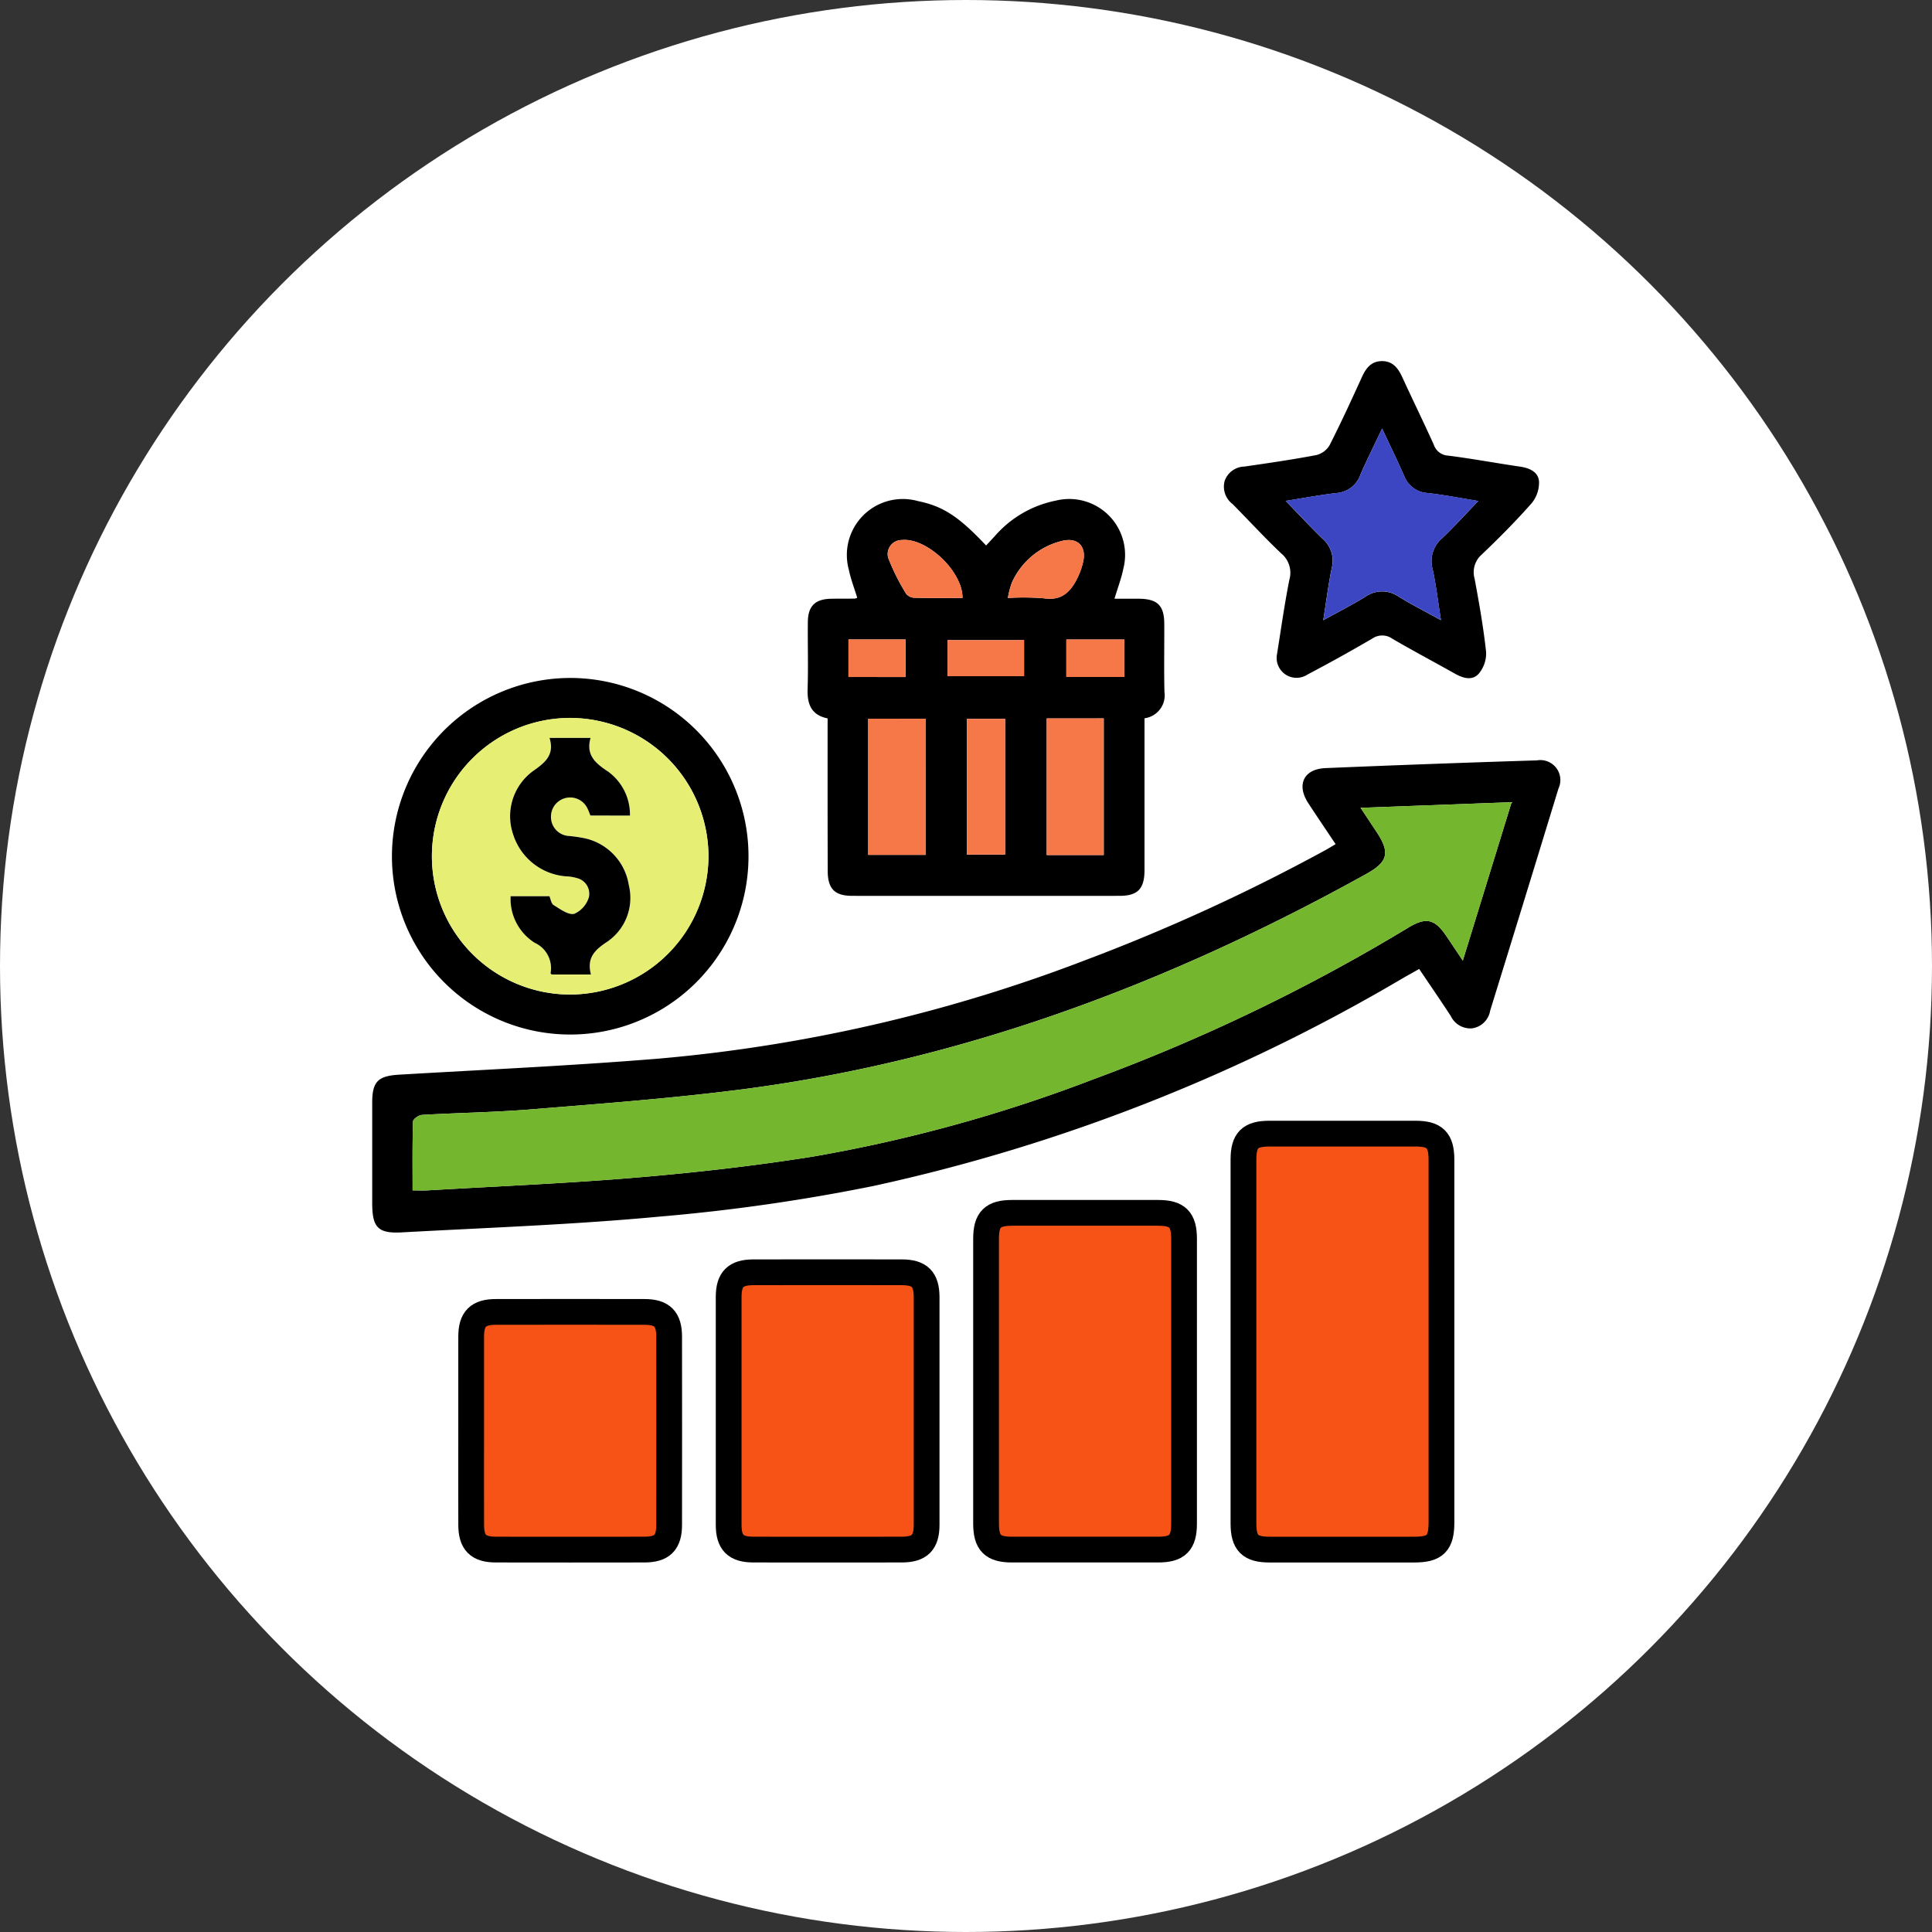 <svg xmlns="http://www.w3.org/2000/svg" width="150" height="150" viewBox="0 0 150 150">
  <rect x="0" y="0" width="150" height="150" fill="#333333" stroke="none"/>
  <g id="Grupo_118162" data-name="Grupo 118162" transform="translate(-362.701 -3243.628)">
    <circle id="Elipse_5676" data-name="Elipse 5676" cx="75" cy="75" r="75" transform="translate(362.701 3243.628)" fill="#fff"/>
    <g id="Grupo_116356" data-name="Grupo 116356" transform="translate(265.598 3055.747)">
      <path id="Trazado_172725" data-name="Trazado 172725" d="M200.8,343.384c-.746-1.117-1.446-2.145-2.125-3.187-.929-1.424-.356-2.646,1.338-2.717q8.205-.344,16.414-.6a1.553,1.553,0,0,1,1.67,2.2q-2.636,8.624-5.3,17.238a1.652,1.652,0,0,1-1.422,1.368,1.684,1.684,0,0,1-1.635-.96c-.782-1.2-1.6-2.386-2.452-3.652-.481.272-.92.513-1.353.765a138.989,138.989,0,0,1-40.994,16.079,145.98,145.98,0,0,1-16.61,2.381c-6.656.627-13.35.86-20.03,1.227-1.865.1-2.3-.389-2.3-2.288q0-3.892,0-7.785c0-1.644.455-2.075,2.094-2.172,6.71-.394,13.427-.695,20.124-1.244a121.984,121.984,0,0,0,33.26-7.689,147.121,147.121,0,0,0,18.554-8.513C200.255,343.711,200.471,343.576,200.8,343.384Zm1.938-2.821c.466.7.848,1.28,1.231,1.856,1.079,1.624.906,2.34-.806,3.289-15.285,8.474-31.4,14.558-48.826,16.762-5.291.669-10.619,1.067-15.937,1.5-2.836.232-5.688.269-8.531.434-.252.015-.693.323-.7.505-.054,1.75-.032,3.5-.032,5.356.458,0,.8.017,1.143,0,5.428-.321,10.864-.544,16.279-1,4.549-.385,9.1-.9,13.606-1.615a115.9,115.9,0,0,0,21.765-5.989,142.523,142.523,0,0,0,24.511-11.794c1.394-.841,2.055-.681,2.966.666.388.574.772,1.152,1.269,1.894l3.789-12.3Z" transform="translate(0 -89.963)"/>
      <path id="Trazado_172726" data-name="Trazado 172726" d="M259.487,274.816c-1.279-.264-1.589-1.115-1.552-2.282.056-1.728,0-3.458.018-5.187.009-1.258.564-1.8,1.82-1.822.608-.01,1.216,0,1.824-.012a.712.712,0,0,0,.19-.063c-.221-.727-.5-1.442-.653-2.182a4.345,4.345,0,0,1,5.359-5.327c1.949.4,3.159,1.18,5.3,3.451.231-.249.459-.493.686-.739a8.456,8.456,0,0,1,4.727-2.746,4.337,4.337,0,0,1,5.238,5.3c-.15.744-.428,1.462-.684,2.317.636,0,1.257,0,1.878,0,1.453.008,1.982.521,1.988,1.946.007,1.761-.028,3.523.013,5.284a1.8,1.8,0,0,1-1.548,2.052v1.027q0,5.38,0,10.76c0,1.453-.526,2-1.942,2q-10.371.008-20.742,0c-1.37,0-1.909-.55-1.911-1.931C259.483,282.723,259.487,278.786,259.487,274.816Zm7.626.025H262.64v10.57h4.474Zm9.385-.024v10.606h4.429V274.817Zm-6.194.035v10.534h2.964V274.852Zm-.345-9.386c.02-2.082-2.8-4.7-4.71-4.5a1.088,1.088,0,0,0-1.049,1.409,16.98,16.98,0,0,0,1.395,2.782.871.871,0,0,0,.652.291C267.461,265.481,268.675,265.466,269.96,265.466Zm3.524,0a19.443,19.443,0,0,1,2.8.025c1.43.219,2.122-.568,2.644-1.675a5.657,5.657,0,0,0,.4-1.173c.265-1.19-.429-1.894-1.612-1.615a5.747,5.747,0,0,0-3.924,3.25A6.488,6.488,0,0,0,273.484,265.467Zm-4.685,6.072h5.942v-2.8H268.8Zm-3.261.064v-2.915h-4.431V271.6Zm16.985-2.911h-4.5V271.6h4.5v-2.907Z" transform="translate(-98.129 -31.158)"/>
      <path id="Trazado_172727" data-name="Trazado 172727" d="M405.372,466.121q0,7.017,0,14.034c0,1.634-.482,2.115-2.115,2.116q-5.621,0-11.242,0c-1.5,0-2.015-.512-2.016-2.019q0-14.13,0-28.26c0-1.508.509-2.016,2.017-2.017q5.669-.006,11.338,0c1.506,0,2.016.511,2.017,2.018Q405.376,459.056,405.372,466.121Z" transform="translate(-196.354 -174.079)" fill="#f85316" stroke="#000" stroke-width="2"/>
      <path id="Trazado_172728" data-name="Trazado 172728" d="M327.372,487.152q0,5.479,0,10.958c0,1.506-.513,2.016-2.019,2.018q-5.669.006-11.337,0c-1.5,0-2.014-.512-2.015-2.02q0-11.054,0-22.108c0-1.507.509-2.015,2.018-2.016q5.669-.006,11.337,0c1.505,0,2.015.511,2.017,2.019Q327.377,481.577,327.372,487.152Z" transform="translate(-138.34 -191.937)" fill="#f85316" stroke="#000" stroke-width="2"/>
      <path id="Trazado_172729" data-name="Trazado 172729" d="M249.37,502.754c0,2.948.005,5.9,0,8.843,0,1.378-.544,1.918-1.922,1.921q-5.765.01-11.53,0c-1.377,0-1.917-.543-1.918-1.923q-.008-8.843,0-17.686c0-1.38.54-1.917,1.92-1.92q5.765-.01,11.53,0c1.378,0,1.916.542,1.92,1.922C249.375,496.858,249.37,499.806,249.37,502.754Z" transform="translate(-80.324 -205.328)" fill="#f85316" stroke="#000" stroke-width="2"/>
      <path id="Trazado_172730" data-name="Trazado 172730" d="M155.995,513.124c0-2.4-.005-4.806,0-7.209,0-1.38.54-1.918,1.919-1.92q5.765-.01,11.53,0c1.379,0,1.919.541,1.921,1.92q.009,7.305,0,14.61c0,1.379-.543,1.92-1.92,1.922q-5.765.01-11.53,0c-1.378,0-1.915-.542-1.919-1.922C155.989,518.058,155.995,515.591,155.995,513.124Z" transform="translate(-22.31 -214.257)" fill="#f85316" stroke="#000" stroke-width="2"/>
      <path id="Trazado_172731" data-name="Trazado 172731" d="M145.892,311.92A13.842,13.842,0,1,1,132,325.659,13.863,13.863,0,0,1,145.892,311.92Zm10.683,13.828A10.736,10.736,0,1,0,145.8,336.5,10.789,10.789,0,0,0,156.575,325.748Z" transform="translate(-4.467 -71.402)"/>
      <path id="Trazado_172732" data-name="Trazado 172732" d="M388.132,238.784c.315-1.943.588-3.942.983-5.917a1.942,1.942,0,0,0-.641-2.021c-1.3-1.235-2.514-2.556-3.774-3.831a1.691,1.691,0,0,1-.613-1.8,1.663,1.663,0,0,1,1.532-1.11c1.867-.269,3.735-.542,5.587-.893a1.652,1.652,0,0,0,1.026-.766c.884-1.738,1.7-3.512,2.507-5.286.314-.687.717-1.228,1.537-1.242.87-.014,1.284.559,1.612,1.276.8,1.744,1.646,3.466,2.434,5.215a1.243,1.243,0,0,0,1.115.846c1.871.237,3.727.584,5.594.857.734.107,1.405.416,1.461,1.146a2.528,2.528,0,0,1-.572,1.693c-1.227,1.391-2.539,2.711-3.882,3.991a1.82,1.82,0,0,0-.546,1.872c.35,1.886.685,3.78.892,5.686a2.457,2.457,0,0,1-.565,1.678c-.5.573-1.216.366-1.85.009-1.617-.909-3.256-1.778-4.858-2.711a1.359,1.359,0,0,0-1.566-.016c-1.655.97-3.336,1.9-5.031,2.793A1.544,1.544,0,0,1,388.132,238.784Zm8.177-17.631c-.632,1.335-1.191,2.444-1.684,3.583a2.134,2.134,0,0,1-1.858,1.426c-1.259.144-2.507.381-3.945.608,1.028,1.059,1.933,2.033,2.885,2.959a2.249,2.249,0,0,1,.692,2.251c-.262,1.284-.426,2.587-.66,4.058,1.219-.674,2.274-1.206,3.273-1.826a2.251,2.251,0,0,1,2.595,0c1.02.622,2.086,1.167,3.271,1.822-.231-1.452-.374-2.721-.648-3.961a2.336,2.336,0,0,1,.748-2.41c.938-.893,1.809-1.855,2.8-2.885-1.429-.23-2.677-.477-3.937-.618a2.071,2.071,0,0,1-1.821-1.33C397.507,223.66,396.948,222.516,396.309,221.153Z" transform="translate(-191.9)"/>
      <path id="Trazado_172733" data-name="Trazado 172733" d="M211.837,350l11.728-.437-3.789,12.3c-.5-.742-.88-1.32-1.269-1.894-.911-1.347-1.572-1.507-2.966-.666A142.524,142.524,0,0,1,191.031,371.1a115.894,115.894,0,0,1-21.765,5.989c-4.508.714-9.057,1.23-13.606,1.615-5.416.458-10.852.682-16.279,1-.341.02-.685,0-1.143,0,0-1.853-.022-3.605.032-5.356.005-.182.446-.49.7-.505,2.843-.165,5.695-.2,8.531-.434,5.318-.436,10.646-.834,15.937-1.5,17.425-2.2,33.541-8.288,48.826-16.762,1.711-.949,1.885-1.665.806-3.289C212.685,351.281,212.3,350.7,211.837,350Z" transform="translate(-9.101 -99.401)" fill="#75b62f"/>
      <path id="Trazado_172734" data-name="Trazado 172734" d="M280.777,324.271v10.57H276.3v-10.57Z" transform="translate(-111.792 -80.588)" fill="#f67849"/>
      <path id="Trazado_172735" data-name="Trazado 172735" d="M330.391,324.177h4.429v10.606h-4.429Z" transform="translate(-152.021 -80.518)" fill="#f67849"/>
      <path id="Trazado_172736" data-name="Trazado 172736" d="M306.216,324.314h2.964v10.534h-2.964V324.314Z" transform="translate(-134.04 -80.62)" fill="#f67849"/>
      <path id="Trazado_172737" data-name="Trazado 172737" d="M287.979,274.6c-1.285,0-2.5.015-3.712-.013a.871.871,0,0,1-.652-.291,16.981,16.981,0,0,1-1.395-2.782,1.088,1.088,0,0,1,1.049-1.409C285.18,269.9,288,272.52,287.979,274.6Z" transform="translate(-116.148 -40.294)" fill="#f67849"/>
      <path id="Trazado_172738" data-name="Trazado 172738" d="M318.623,274.629a6.484,6.484,0,0,1,.315-1.189,5.747,5.747,0,0,1,3.924-3.25c1.183-.279,1.877.425,1.612,1.615a5.66,5.66,0,0,1-.4,1.173c-.522,1.108-1.214,1.894-2.644,1.675A19.439,19.439,0,0,0,318.623,274.629Z" transform="translate(-143.268 -40.319)" fill="#f67849"/>
      <path id="Trazado_172739" data-name="Trazado 172739" d="M300.339,303.246v-2.8h5.942v2.8Z" transform="translate(-129.669 -62.865)" fill="#f67849"/>
      <path id="Trazado_172740" data-name="Trazado 172740" d="M274.751,303.173H270.32v-2.915h4.431Z" transform="translate(-107.342 -62.728)" fill="#f67849"/>
      <path id="Trazado_172741" data-name="Trazado 172741" d="M340.837,300.274v2.907h-4.5v-2.907Z" transform="translate(-156.442 -62.74)" fill="#f67849"/>
      <path id="Trazado_172742" data-name="Trazado 172742" d="M165.57,334.747a10.736,10.736,0,1,1-10.7-10.728A10.794,10.794,0,0,1,165.57,334.747ZM156.4,331.6h3.069a4.124,4.124,0,0,0-1.69-3.41c-1-.656-1.746-1.3-1.369-2.62h-3.184c.41,1.338-.356,1.924-1.306,2.592a4.345,4.345,0,0,0-1.521,4.893,4.687,4.687,0,0,0,4.1,3.262,3.219,3.219,0,0,1,.843.134,1.249,1.249,0,0,1,.943,1.472,2.053,2.053,0,0,1-1.141,1.306c-.463.107-1.1-.371-1.6-.68-.193-.119-.236-.482-.326-.685H150.21a4.026,4.026,0,0,0,1.868,3.612,2.162,2.162,0,0,1,1.235,2.35c0,.042.074.093.093.115h3.04c-.322-1.23.215-1.851,1.184-2.494a4.123,4.123,0,0,0,1.751-4.463,4.418,4.418,0,0,0-3.326-3.6,11.342,11.342,0,0,0-1.321-.2,1.472,1.472,0,0,1-1.391-1.458,1.488,1.488,0,0,1,2.849-.644C156.277,331.255,156.338,331.437,156.4,331.6Z" transform="translate(-13.462 -80.401)" fill="#e6ee74"/>
      <path id="Trazado_172743" data-name="Trazado 172743" d="M410.278,236.344c.64,1.363,1.2,2.508,1.716,3.671a2.071,2.071,0,0,0,1.821,1.33c1.26.141,2.508.388,3.937.618-1,1.03-1.867,1.992-2.8,2.885a2.336,2.336,0,0,0-.748,2.41c.274,1.24.417,2.509.648,3.961-1.185-.655-2.251-1.2-3.271-1.822a2.251,2.251,0,0,0-2.595,0c-1,.62-2.055,1.152-3.273,1.826.234-1.471.4-2.774.66-4.058a2.249,2.249,0,0,0-.692-2.251c-.952-.926-1.858-1.9-2.885-2.959,1.438-.226,2.686-.464,3.945-.608a2.134,2.134,0,0,0,1.858-1.426C409.087,238.788,409.647,237.679,410.278,236.344Z" transform="translate(-205.869 -15.191)" fill="#3d46c2"/>
      <path id="Trazado_172744" data-name="Trazado 172744" d="M174.081,336.091c-.065-.16-.126-.342-.212-.512a1.488,1.488,0,0,0-2.849.644,1.472,1.472,0,0,0,1.391,1.458,11.342,11.342,0,0,1,1.321.2,4.418,4.418,0,0,1,3.326,3.6,4.123,4.123,0,0,1-1.751,4.463c-.968.643-1.506,1.264-1.184,2.494h-3.04c-.019-.022-.1-.073-.093-.115a2.162,2.162,0,0,0-1.235-2.35,4.026,4.026,0,0,1-1.868-3.612H170.9c.09.2.133.567.326.685.5.309,1.138.787,1.6.68a2.053,2.053,0,0,0,1.141-1.306,1.249,1.249,0,0,0-.943-1.472,3.219,3.219,0,0,0-.843-.134,4.687,4.687,0,0,1-4.1-3.262,4.345,4.345,0,0,1,1.521-4.893c.95-.669,1.715-1.254,1.306-2.592h3.184c-.376,1.325.368,1.964,1.369,2.62a4.124,4.124,0,0,1,1.69,3.41Z" transform="translate(-31.139 -84.895)"/>
    </g>
  </g>
</svg>
